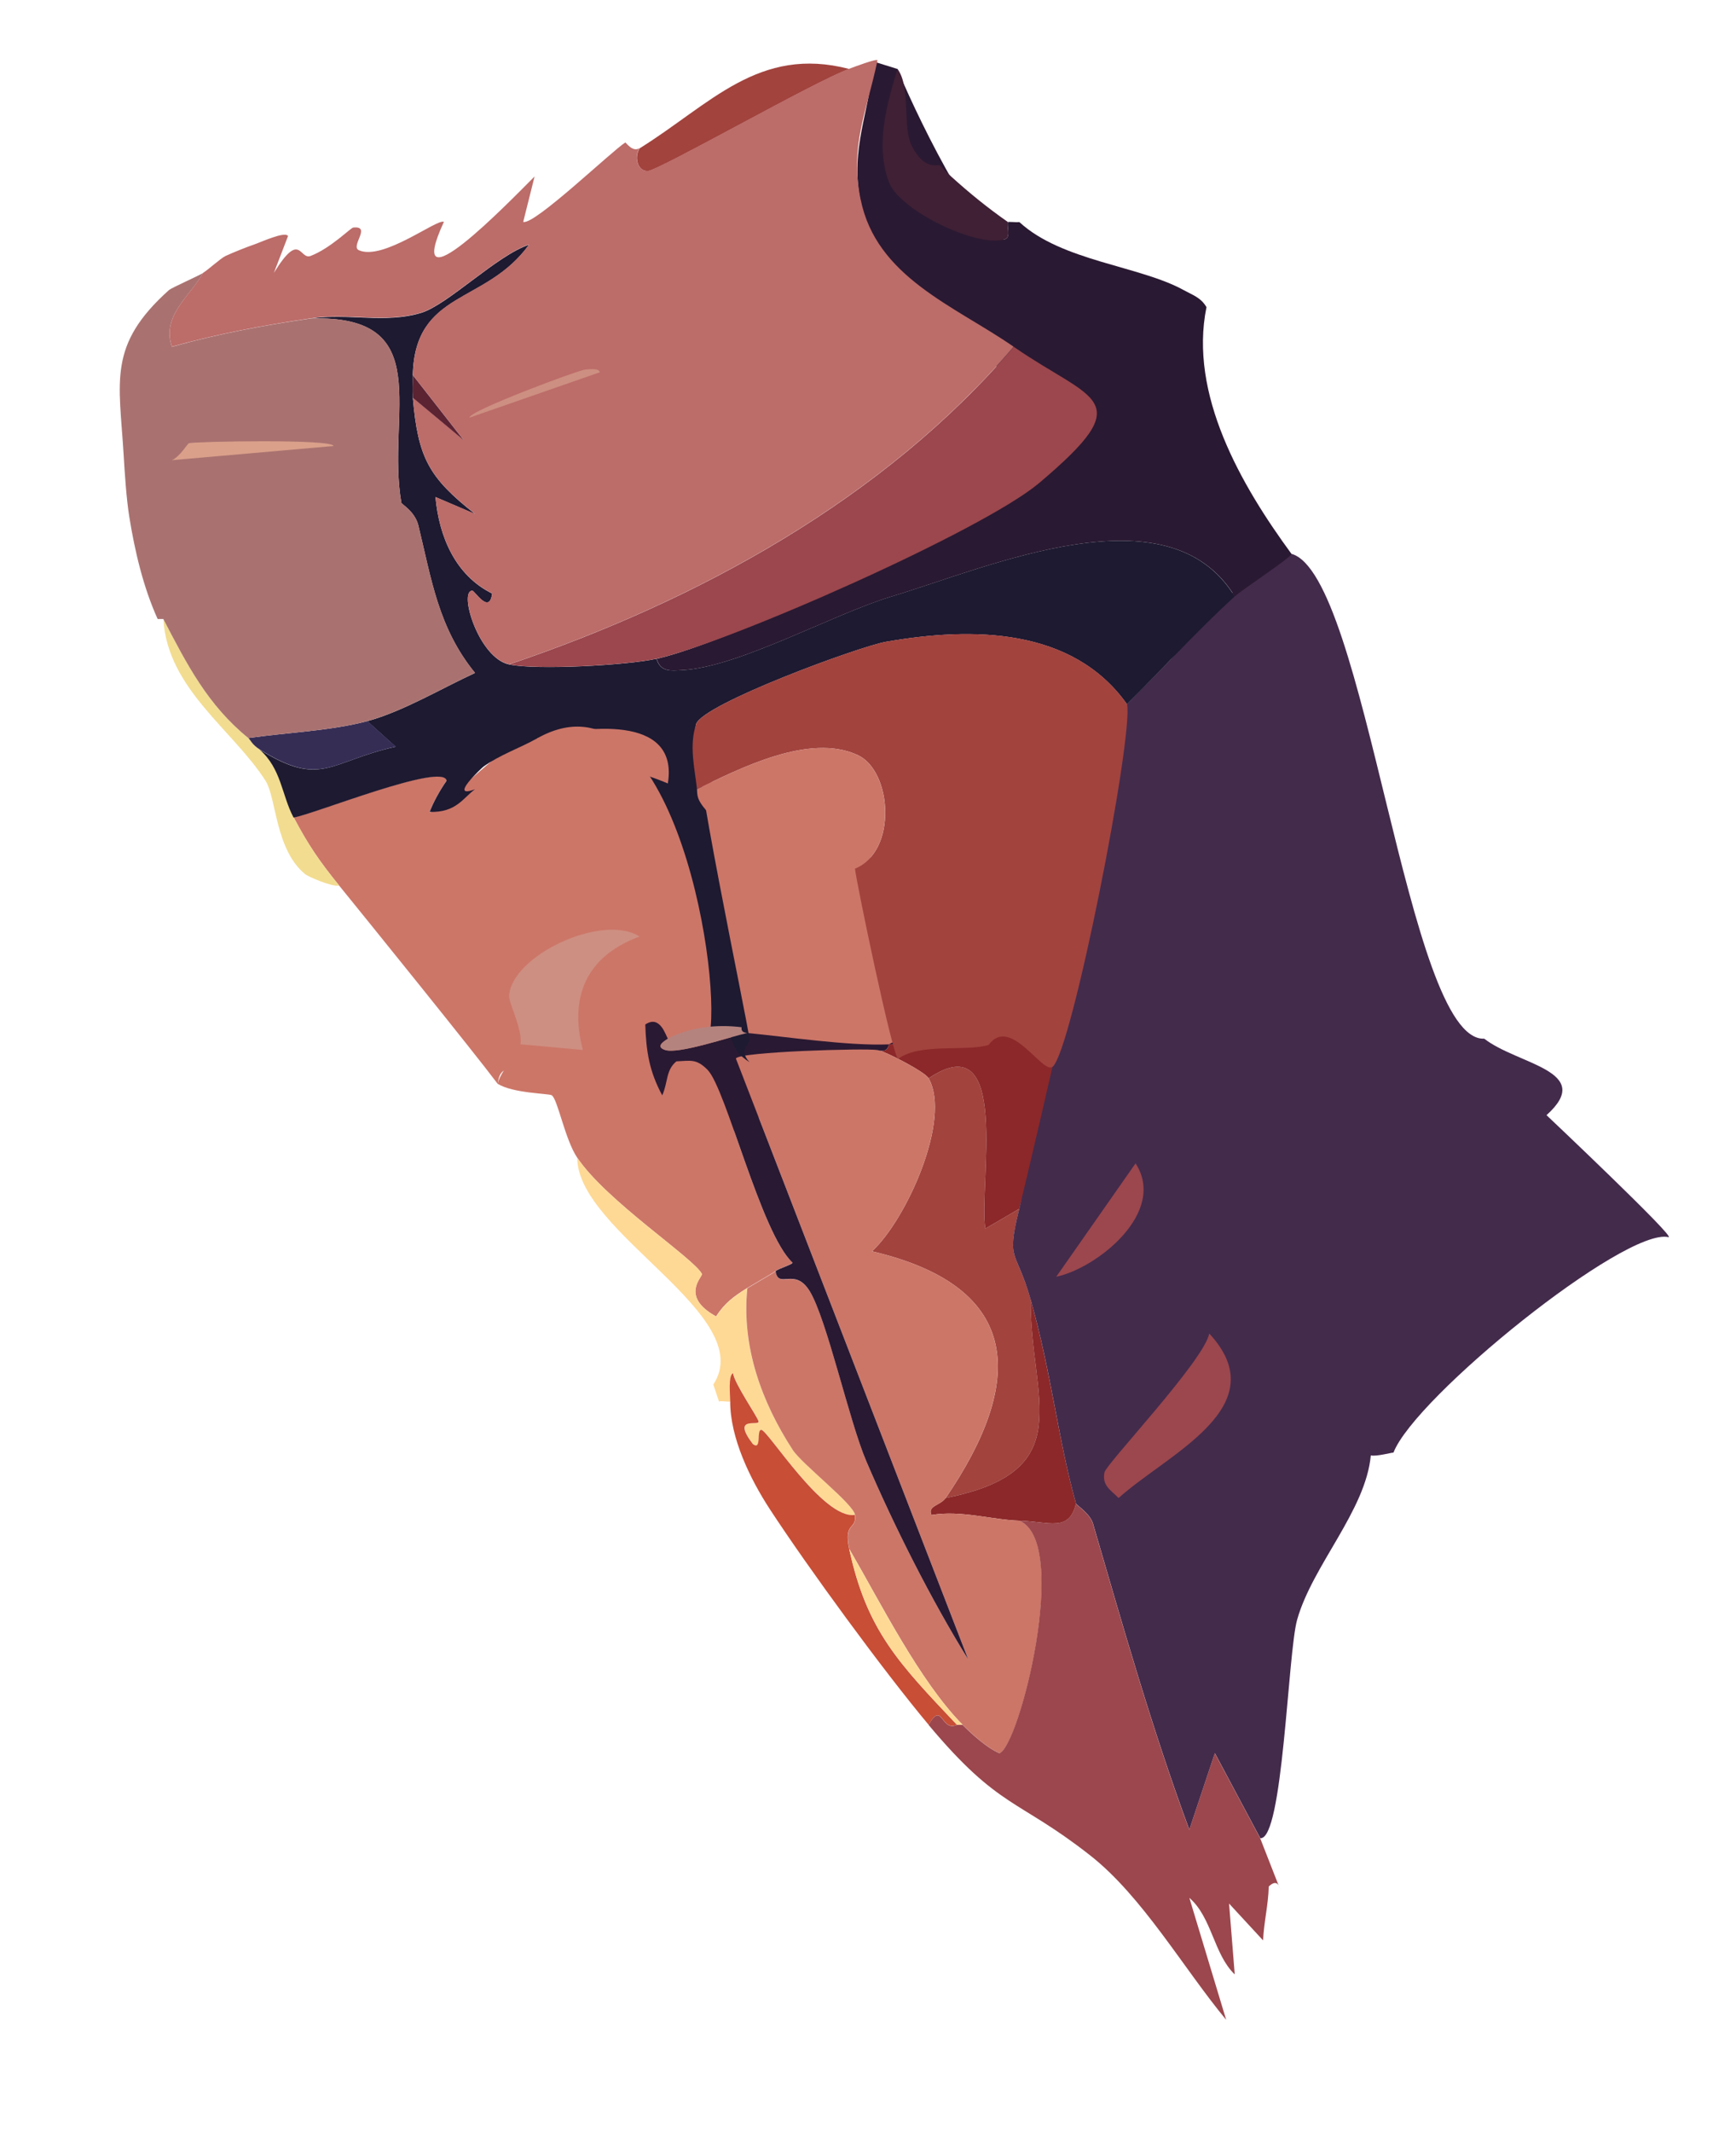 <?xml version="1.0" encoding="UTF-8"?>
<svg id="Layer_1" xmlns="http://www.w3.org/2000/svg" version="1.1" viewBox="0 0 223 273.79">
  <!-- Generator: Adobe Illustrator 29.4.0, SVG Export Plug-In . SVG Version: 2.1.0 Build 152)  -->
  <defs>
    <style>
      .st0 {
        fill: #bc6c69;
      }

      .st1 {
        fill: #3f2035;
      }

      .st2 {
        fill: #f2dc90;
      }

      .st3 {
        fill: #8c2829;
      }

      .st4 {
        fill: #daa08a;
      }

      .st5 {
        fill: #2a1932;
      }

      .st6 {
        fill: #c84e36;
      }

      .st7 {
        fill: #432b4c;
      }

      .st8 {
        fill: #cc7668;
      }

      .st9 {
        fill: #362d55;
      }

      .st10 {
        fill: #1d1a31;
      }

      .st11 {
        fill: #cd8f81;
      }

      .st12 {
        fill: #fed995;
      }

      .st13 {
        fill: #a97270;
      }

      .st14 {
        fill: #5c2333;
      }

      .st15 {
        fill: #a2433e;
      }

      .st16 {
        fill: #9b474d;
      }

      .st17 {
        fill: #b5837e;
      }
    </style>
  </defs>
  <path class="st8" d="M74.87,134.82c.65,2.52,1.9,3,2.18,3.64.69,1.56,2.2,7.11,2.55,7.28,1.21.59,1.08-1.51,1.46-1.46.26.04,2.06,1.51,2.18,1.46,2.6-1.04,1.36-4.06,1.82-5.1.76-1.72.44-3.23,1.82-4.37,1.88-.08,2.58-.35,4,1.09,2.4,2.41,6.86,21,10.92,24.76-.05.26-1.74.73-2.18,1.09-.23.19-2.94,1.75-3.64,2.18-1.7,1.05-2.89,1.92-4,3.64-4.73-2.61-1.65-5.14-1.82-5.46-1.05-2.03-12.29-9.36-16.02-14.93-1.58-2.36-2.52-7.59-3.28-8.01-.42-.23-4.94-.24-6.92-1.46.1-1.14,2.85-4.73,2.91-5.1l8.01.73Z"/>
  <path class="st8" d="M55.21,104.24c-.48,1.23,15.51-13.83,16.87-12.99,3.28,1.23,62.85,30.33,64.68,30.13,3.08-.34-49.25,26.72-47.58,27.27-8.44,2.88-24.46-17.59-25.24-9.47-3.09-4.12-17.01-21.33-20.39-25.49-2.51-3.1-3.95-5.18-5.83-8.74,2.57-.42,19.28-7.17,19.66-4.73-.85,1.21-1.65,2.64-2.18,4Z"/>
  <path class="st12" d="M95.99,165.4c-.78,7.49,1.84,14.64,5.83,20.75,1.22,1.87,7.85,6.96,8.01,8.37-4.08.58-11.19-10.9-12.01-10.92-.68-.02.1,2.7-1.09,1.82-2.84-3.73.87-2.23.73-2.91-.11-.55-3.1-4.85-3.28-6.19-.64.31-.36,2.88-.36,3.64-.46.06-1.15-.12-1.46,0l-.73-2.18c5.83-8.87-17.5-19.52-17.48-29.13,3.73,5.57,14.97,12.9,16.02,14.93.17.32-2.91,2.85,1.82,5.46,1.12-1.72,2.31-2.59,4-3.64Z"/>
  <path class="st2" d="M31.91,94.77c.28.22.44.82,1.46,1.46,2.82,2.48,2.83,5.83,4.37,8.74,1.88,3.55,3.31,5.64,5.83,8.74-.81.23-4-1.15-4.37-1.46-3.87-3.19-3.67-9.77-5.1-12.01-4.14-6.5-12.62-11.81-13.11-20.75,3.06,5.88,5.71,11.07,10.92,15.29Z"/>
  <path class="st6" d="M109.82,194.53c.23,1.95-1.48.85-.73,4.37,2.25,10.47,6.39,14.7,13.84,22.57-2.09.94-1.84-3.16-3.64,0-5.8-6.92-15.52-20.22-20.39-27.67-2.53-3.88-5.11-9.16-5.1-13.84,0-.76-.28-3.33.36-3.64.18,1.34,3.17,5.64,3.28,6.19.14.68-3.57-.82-.73,2.91,1.19.88.41-1.84,1.09-1.82.83.02,7.93,11.51,12.01,10.92Z"/>
  <path class="st15" d="M130.94,155.21c-1.71,6.97-.44,5.01,1.46,11.65-.11,12.71,6.49,22.03-10.92,25.49,10.12-14.82,10.14-27.08-9.47-31.68,4.36-3.97,10.26-16.9,7.28-22.21,10.67-7.2,6.4,13.76,7.28,19.3l4.37-2.55Z"/>
  <path class="st3" d="M136.77,136.28c-.13,6.71-4.32,12.79-5.83,18.93l-4.37,2.55c-.88-5.53,3.39-26.49-7.28-19.3-.48-.86-5.65-3.49-6.55-3.64,1.44.42,1.39-.69,1.46-.73,2.63-.12,5.4.24,8.01,0s5.79-2.83,6.55-2.91c2.27-.24,4.81,1.59,6.92,2.18l-1.82,1.09,2.91,1.82Z"/>
  <path class="st3" d="M138.22,193.08c-.9,3.68-3.4,2.3-7.28,2.18-3.48-.1-7.52-1.38-11.29-.73-.53-1.2,1.16-1.22,1.82-2.18,17.42-3.46,10.82-12.78,10.92-25.49,2.65,9.32,3.54,18.06,5.83,26.21Z"/>
  <g>
    <path class="st7" d="M190.65,133.36c4.24,3.34,14.35,4.13,8.01,9.83,0,0,16.85,15.92,15.66,15.66-5.59-1.25-32.55,20.51-35.32,27.67-.24-.02-2.15.52-2.91.36-.66,7.11-7.5,14.11-9.47,21.12-1.2,4.29-1.81,28.31-4.73,28.03l-5.83-10.92-3.28,9.83c-4.78-12.93-8.52-26.09-12.38-39.32-.37-1.27-2.14-2.39-2.18-2.55-2.29-8.15-3.17-16.9-5.83-26.21-1.89-6.65-3.17-4.68-1.46-11.65,1.51-6.14,13.7-58.1,13.84-64.81l5.59-5.69,4.67-5.43.73-1.46,10.12-6.71c9.6,2.58,14.83,62.63,24.76,62.26Z"/>
    <path class="st16" d="M155.34,171.23c8.7,9.4-5.39,15.46-11.65,21.12-.99-1.02-2.14-1.56-1.82-3.28.21-1.1,12.77-14.32,13.47-17.84Z"/>
    <path class="st16" d="M145.87,149.38c4.08,6.26-4.91,13.44-10.19,14.56l10.19-14.56Z"/>
  </g>
  <path class="st8" d="M112.74,134.82c.9.15,6.07,2.78,6.55,3.64,2.98,5.31-2.92,18.24-7.28,22.21,19.61,4.59,19.58,16.86,9.47,31.68-.66.96-2.35.98-1.82,2.18,3.77-.65,7.8.63,11.29.73,6.65,2.74-.03,29.07-2.55,29.86-1.58-.67-3.53-2.43-4.73-3.64-5.53-5.59-10.57-15.71-14.56-22.57-.75-3.52.95-2.42.73-4.37-.16-1.41-6.79-6.5-8.01-8.37-3.98-6.11-6.6-13.26-5.83-20.75.7-.43,3.41-2,3.64-2.18.35,2.39,2.44-.57,4.37,2.55,2.24,3.61,5.05,16.63,7.28,21.85,3.54,8.26,8.36,17.85,13.11,25.49l-29.86-77.19c.32-.88,16.68-1.35,18.2-1.09Z"/>
  <path class="st5" d="M85.79,133.36c.05.05-1.89.95-.36,1.46,1.73.58,8.3-1.69,10.56-2.18,4.95.47,13,1.68,18.2,1.46-.07.04-.02,1.14-1.46.73-1.53-.26-17.89.22-18.2,1.09l29.86,77.19c-4.75-7.64-9.57-17.23-13.11-25.49-2.23-5.22-5.05-18.23-7.28-21.85-1.93-3.12-4.02-.16-4.37-2.55.44-.36,2.14-.83,2.18-1.09-4.06-3.76-8.53-22.34-10.92-24.76-1.43-1.44-2.12-1.17-4-1.09-1.38,1.14-1.06,2.65-1.82,4.37-1.68-3.11-2.07-5.68-2.18-9.1,1.95-1.32,2.65,1.54,2.91,1.82Z"/>
  <path class="st11" d="M82.15,120.26c-6.84,2.51-9.05,7.74-7.28,14.56l-8.01-.73c.3-1.88-1.5-5.25-1.46-6.19.24-5.16,11.94-10.7,16.75-7.65Z"/>
  <path class="st10" d="M53.03,48.17c-.02.95-.08,1.98,0,2.91.68,7.69,2.01,10.21,8.01,14.93l-5.1-2.18c.46,5.06,2.54,10.04,7.28,12.38-.35,2.77-2.24-.37-2.55-.36-1.79.01.81,8.64,4.73,9.47,3.51.74,15.14.11,18.93-.73.52,1.75,1.88,1.53,3.28,1.46,7.29-.37,19.29-7.16,26.94-9.47,12.7-3.83,35.51-13.96,44.05,0-4.84,4.44-9.19,9.23-13.84,13.84-6.99-9.84-19.86-9.95-30.95-8.01-3.46.61-23.5,7.97-24.39,10.56-.96,2.79,6.6,37.98,6.86,40.51.07.68-1.51,1.27,0,2.91-2.9-1.89-1.59-2.9-3.28-4.37-.3-.26.49,1.75-1.82.73,1.47-9.02-5.28-47.43-22.15-37.96-2.38,1.33-4.76,2.1-6.92,3.64-.19.14-4.62,4.24-1.09,2.91-1.52,1.09-2.4,3.02-5.83,2.91.54-1.37,1.33-2.79,2.18-4-.38-2.43-17.09,4.32-19.66,4.73-1.54-2.91-1.55-6.26-4.37-8.74,7.94,4.96,8.94,1.54,17.48-.36l-3.64-3.28c4.64-1.27,9.45-4.17,13.84-6.19-4.73-5.8-5.6-12.04-7.28-18.93-.44-1.81-2.15-2.73-2.18-2.91-2-11.33,4.7-24.18-11.65-23.67,4.87-.72,9.58.68,14.2-.73,3.42-1.04,9.76-7.41,13.84-8.74-5.59,7.75-14.64,5.78-14.93,16.75Z"/>
  <path class="st9" d="M47.2,92.59l3.64,3.28c-8.54,1.91-9.54,5.32-17.48.36-1.02-.64-1.18-1.23-1.46-1.46,4.77-.7,10.72-.93,15.29-2.18Z"/>
  <g>
    <path class="st13" d="M26.08,35.06c-1.64,3.01-5.34,5.42-4,9.47,5.93-1.67,11.78-2.75,17.84-3.64,16.35-.52,9.65,12.33,11.65,23.67.03.18,1.74,1.1,2.18,2.91,1.69,6.89,2.55,13.14,7.28,18.93-4.38,2.02-9.2,4.92-13.84,6.19-4.58,1.25-10.52,1.48-15.29,2.18-5.21-4.23-7.86-9.41-10.92-15.29-.24-.01-.49.02-.73,0-1.85-4.09-2.93-8.7-3.64-13.11-.37-2.29-.59-5.62-.73-8.01-.57-9.48-2.06-14.05,5.83-21.12.3-.27,3.78-1.82,4.37-2.18Z"/>
    <path class="st4" d="M24.26,56.91c.9-.23,18.57-.56,18.57.36l-20.75,1.82c.99-.4,2.03-2.15,2.18-2.18Z"/>
  </g>
  <path class="st12" d="M123.66,221.47h-.73c-7.44-7.87-11.59-12.1-13.84-22.57,3.99,6.87,9.03,16.98,14.56,22.57Z"/>
  <path class="st5" d="M122.2,134.09c-2.61.24-5.38-.12-8.01,0,1.83-1.09,6.16-1.29,8.01,0Z"/>
  <path class="st15" d="M144.78,90.4c.81,4.37-7.09,44.57-9.56,46.57-1.29,1.05-5.41-6.65-8.24-2.79-2.96.88-8.81-.3-11.61,1.78-.7-.21-5.47-23.16-5.54-24.44,5.48-2.21,4.76-12.52.36-14.56-6.2-2.89-15.17,1.72-20.66,4.37-.26-2.53-1.06-5.59-.1-8.37.89-2.59,20.93-9.95,24.39-10.56,11.09-1.94,23.96-1.83,30.95,8.01Z"/>
  <path class="st8" d="M109.82,111.52c-7.39,2.98-13.73-3.9-18.93-7.28-1.51-1.64-1.29-2.24-1.36-2.91,5.48-2.65,14.45-7.26,20.66-4.37,4.39,2.05,5.12,12.35-.36,14.56Z"/>
  <path class="st8" d="M85.79,100.6c-2.42-1.07-14.99-5.31-16.75-5.1v-.73c5.91-1.49,18.22-3.19,16.75,5.83Z"/>
  <path class="st17" d="M95.26,131.91c.05,0-.25.64.73.73-2.26.5-8.83,2.76-10.56,2.18-1.52-.51.42-1.4.36-1.46,2.87-1.48,6.31-1.86,9.47-1.46Z"/>
  <path class="st5" d="M115.29,8.85c1.4,3.67,10.46,23.08,13.84,21.85.75-.27.14-1.81.36-2.18.04-.07,1.03.04,1.46,0,5.47,5.03,15.44,5.6,21.12,8.74,1.14.63,2.19.94,2.91,2.18-2.28,11.2,4.44,22.85,10.92,31.68-.07.49-6.32,4.58-7.28,5.46-8.55-13.96-31.36-3.83-44.05,0-7.65,2.31-19.65,9.09-26.94,9.47-1.4.07-2.76.29-3.28-1.46,9.25-2.05,40.53-16.44,47.79-22.57,12.98-10.96,8.09-6.5-1.92-13.4-29.09-20.05-17.95-30.67-18.17-40.77l3.25,1.01Z"/>
  <path class="st16" d="M84.34,84.58c-3.79.84-15.42,1.47-18.93.73,24.15-8.15,48.12-21.21,64.81-40.78,10.24,7.09,16.25,6.52,3.28,17.48-7.26,6.13-39.9,20.53-49.15,22.57Z"/>
  <path class="st1" d="M120.75,21.23c.53.57.87.92,1.46,1.46,2.37,2.14,4.67,4.01,7.28,5.83-.22.37.39,1.91-.36,2.18-3.38,1.23-13.53-3.61-14.93-7.28-1.8-4.72-.31-10,1.09-14.56,1.72,2.28.62,7.43,1.82,9.83,1.67,3.33,3.43,2.33,3.64,2.55Z"/>
  <path class="st15" d="M109.1,8.85c-4.59,1.69-24.4,13.02-25.85,13.11-1.35.08-1.82-1.76-1.09-2.91,9.06-5.63,15.3-13.23,26.94-10.19Z"/>
  <g>
    <path class="st0" d="M110.55,25.59c2.02,10.02,12.06,13.67,19.66,18.93-16.69,19.56-40.66,32.63-64.81,40.78-3.92-.83-6.52-9.45-4.73-9.47.31,0,2.2,3.13,2.55.36-4.74-2.34-6.82-7.32-7.28-12.38l5.1,2.18c-6-4.71-7.33-7.24-8.01-14.93l6.55,5.46-6.55-8.37c.28-10.97,9.33-9,14.93-16.75-4.07,1.33-10.42,7.69-13.84,8.74-4.62,1.41-9.33.01-14.2.73-6.06.89-11.91,1.98-17.84,3.64-1.33-4.05,2.37-6.46,4-9.47.71-.44,2.29-1.9,2.91-2.18.98-.45,2.64-1.12,3.64-1.46.78-.26,4.01-1.76,4.37-1.09l-1.82,4.73c3.42-5.54,3.27-1.62,4.73-2.18,2.57-.99,5.14-3.61,5.46-3.64,2.42-.26-.41,2.41.73,2.91,3.12,1.39,10.09-4.11,10.92-3.64-5.39,11.69,8.29-2.47,11.65-5.83l-1.46,5.83c1.37.5,11.42-9.14,13.11-10.19.08-.05.91,1.29,1.82.73-.72,1.15-.26,3,1.09,2.91,1.45-.09,21.26-11.42,25.85-13.11.55-.2,3.5-1.33,3.64-1.09-1.38,6.62-3.57,10.94-2.18,17.84Z"/>
    <path class="st14" d="M53.03,51.08c-.08-.94-.02-1.97,0-2.91l6.55,8.37-6.55-5.46Z"/>
    <path class="st11" d="M75.24,47.44c.62-.03,1.67-.19,1.82.36l-16.75,5.83c-.27-.8,14.08-6.15,14.93-6.19Z"/>
  </g>
  <path class="st16" d="M164.44,242.59c-.07-.01-.21-1.55-1.46-.36-.06,2.38-.62,4.53-.73,6.92l-4.37-4.73.73,9.1c-2.71-2.59-2.92-7.32-5.83-9.83l4.73,15.66c-5.46-6.57-10.73-15.82-17.48-21.12-9.3-7.3-11.65-5.89-20.75-16.75,1.81-3.16,1.55.94,3.64,0h.73c1.2,1.21,3.15,2.97,4.73,3.64,2.52-.79,9.2-27.12,2.55-29.86,3.88.11,6.38,1.49,7.28-2.18.05.16,1.81,1.28,2.18,2.55,3.86,13.23,7.6,26.39,12.38,39.32l3.28-9.83,5.83,10.92"/>
</svg>